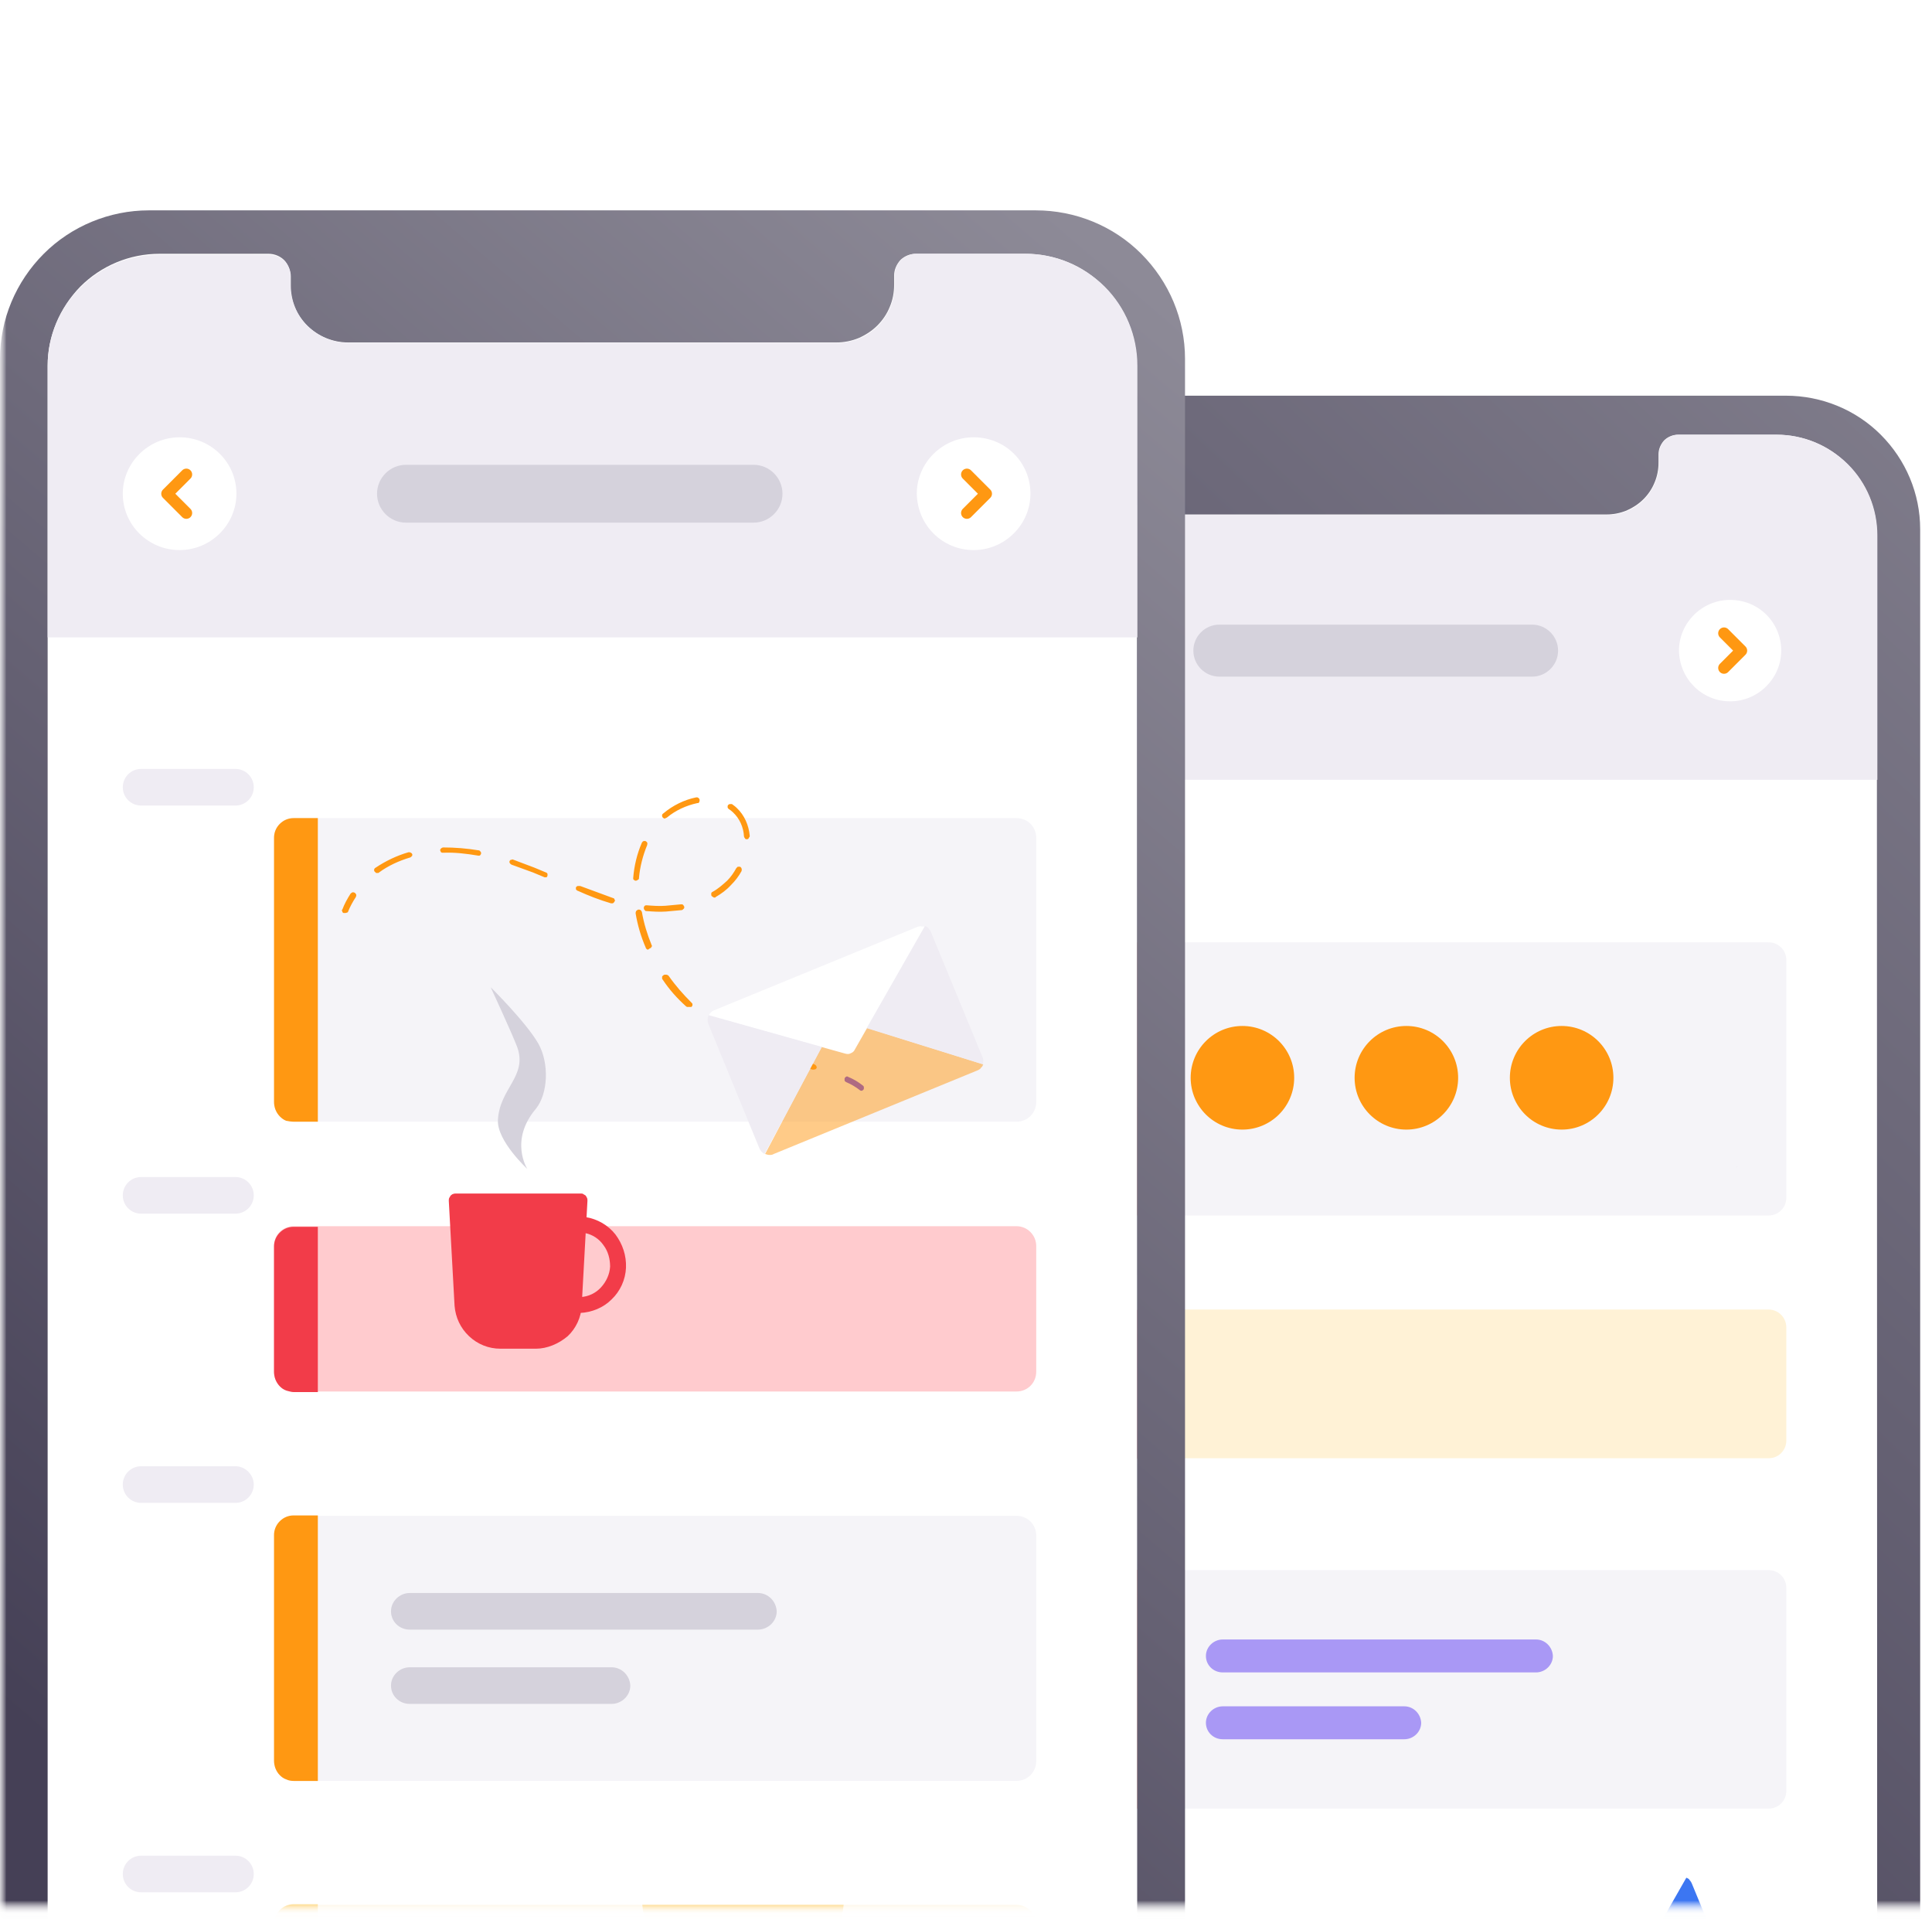 <svg width="152" height="151" viewBox="0 0 152 151" fill="none" xmlns="http://www.w3.org/2000/svg">
<g clip-path="url(#clip0_93_5199)">
<mask id="mask0_93_5199" style="mask-type:luminance" maskUnits="userSpaceOnUse" x="0" y="0" width="152" height="151">
<path d="M152 0H0V150.108H152V0Z" fill="white"/>
</mask>
<g mask="url(#mask0_93_5199)">
<mask id="mask1_93_5199" style="mask-type:luminance" maskUnits="userSpaceOnUse" x="0" y="0" width="152" height="151">
<path d="M0 0H152V150.108H0V0Z" fill="white"/>
</mask>
<g mask="url(#mask1_93_5199)">
<g filter="url(#filter0_dd_93_5199)">
<path d="M137.747 152.02L137.167 149.701C137.167 149.667 137.133 149.599 137.167 149.565C137.167 149.531 137.202 149.462 137.202 149.428L137.304 149.326C137.338 149.292 137.372 149.292 137.406 149.258H137.542C137.576 149.258 137.645 149.292 137.679 149.292L137.781 149.394C137.815 149.428 137.815 149.462 137.849 149.531L138.258 151.168L139.894 150.759C139.996 150.724 140.064 150.759 140.166 150.793C140.235 150.827 140.303 150.929 140.303 150.997C140.337 151.1 140.303 151.168 140.269 151.27C140.235 151.338 140.166 151.406 140.064 151.44L137.747 152.02Z" fill="#5D3CF2"/>
<path d="M136.487 146.05C136.419 146.05 136.35 146.016 136.316 145.948C136.248 145.914 136.214 145.846 136.214 145.778L135.26 141.89C135.26 141.856 135.226 141.788 135.26 141.753C135.26 141.719 135.294 141.651 135.294 141.617L135.396 141.515C135.43 141.481 135.464 141.481 135.498 141.447H135.635C135.669 141.447 135.737 141.481 135.771 141.481L135.873 141.583C135.907 141.617 135.907 141.651 135.942 141.719L136.895 145.641C136.895 145.675 136.929 145.743 136.895 145.778C136.895 145.812 136.861 145.88 136.861 145.914L136.759 146.016C136.725 146.05 136.691 146.05 136.657 146.084C136.555 146.05 136.521 146.05 136.487 146.05ZM134.544 138.241C134.476 138.241 134.408 138.207 134.374 138.173C134.306 138.139 134.272 138.071 134.272 138.003L133.317 134.081C133.317 134.047 133.283 133.979 133.317 133.945C133.317 133.911 133.317 133.843 133.351 133.808L133.454 133.706C133.491 133.67 133.539 133.646 133.59 133.638H133.726C133.777 133.646 133.825 133.67 133.862 133.706L133.964 133.808C133.999 133.843 133.999 133.911 133.999 133.945L134.953 137.832C134.987 137.935 134.953 138.003 134.919 138.105C134.885 138.173 134.817 138.241 134.714 138.275C134.646 138.241 134.612 138.241 134.544 138.241ZM132.602 130.432C132.533 130.432 132.465 130.398 132.431 130.329C132.363 130.295 132.329 130.227 132.329 130.159L131.375 126.272V126.135C131.375 126.101 131.409 126.033 131.409 125.999L131.511 125.896C131.545 125.862 131.579 125.862 131.613 125.828H131.749C131.784 125.828 131.852 125.862 131.886 125.862L131.988 125.965C132.023 125.999 132.023 126.033 132.057 126.101L133.011 130.023C133.045 130.125 133.01 130.193 132.976 130.295C132.942 130.364 132.874 130.432 132.772 130.466C132.704 130.432 132.67 130.432 132.602 130.432Z" fill="#5D3CF2"/>
<path d="M130.693 122.624C130.624 122.624 130.556 122.59 130.522 122.522C130.454 122.488 130.42 122.42 130.42 122.352L129.84 120.032L132.158 119.453C132.26 119.453 132.329 119.453 132.397 119.521C132.465 119.555 132.499 119.657 132.533 119.726C132.567 119.795 132.533 119.896 132.499 119.964C132.465 120.032 132.397 120.101 132.295 120.135L130.658 120.544L131.067 122.181V122.318C131.067 122.352 131.034 122.42 130.999 122.454L130.897 122.556C130.863 122.59 130.795 122.59 130.761 122.624H130.693Z" fill="#5D3CF2"/>
<path d="M87.58 105.948C87.512 105.914 87.478 105.846 87.444 105.778C87.427 105.74 87.418 105.7 87.418 105.659C87.418 105.618 87.427 105.577 87.444 105.539C87.482 105.467 87.541 105.407 87.614 105.369C87.682 105.334 87.751 105.334 87.853 105.334L89.522 105.642L89.829 103.97C89.829 103.868 89.898 103.8 89.966 103.732C90.034 103.664 90.136 103.664 90.238 103.664C90.328 103.688 90.41 103.735 90.477 103.8C90.545 103.868 90.545 103.97 90.545 104.073L90.136 106.392L87.784 105.982C87.648 105.982 87.614 105.948 87.58 105.948Z" fill="#5D3CF2"/>
<path d="M94.872 76.55C94.804 76.516 94.77 76.448 94.736 76.414C94.701 76.346 94.701 76.277 94.701 76.209L95.008 74.539L93.338 74.231C93.27 74.231 93.236 74.197 93.202 74.197L93.1 74.095C93.065 74.061 93.031 74.027 93.031 73.959V73.822C93.04 73.771 93.064 73.723 93.1 73.686L93.202 73.584C93.236 73.55 93.27 73.55 93.304 73.516H93.44L95.758 73.925L95.349 76.243C95.349 76.346 95.28 76.414 95.212 76.482C95.144 76.55 95.042 76.55 94.94 76.55C94.94 76.585 94.906 76.585 94.872 76.55Z" fill="#5D3CF2"/>
<path d="M90.647 100.317C90.579 100.283 90.545 100.215 90.511 100.181C90.477 100.113 90.477 100.045 90.477 99.976L91.192 96.02C91.201 95.969 91.225 95.922 91.261 95.884L91.363 95.781C91.397 95.747 91.465 95.747 91.499 95.713H91.635C91.737 95.747 91.805 95.781 91.84 95.85C91.908 95.918 91.908 96.02 91.908 96.123L91.192 100.079C91.192 100.113 91.158 100.181 91.158 100.215L91.056 100.317C91.022 100.352 90.953 100.352 90.919 100.386H90.783C90.715 100.386 90.681 100.352 90.647 100.317ZM92.044 92.406C91.976 92.371 91.942 92.303 91.908 92.269C91.874 92.201 91.874 92.133 91.874 92.065L92.59 88.109C92.59 88.075 92.624 88.007 92.624 87.973L92.726 87.87C92.76 87.836 92.794 87.836 92.828 87.802H92.965C92.999 87.802 93.067 87.836 93.101 87.836L93.203 87.939C93.237 87.973 93.237 88.007 93.271 88.075C93.305 88.143 93.271 88.177 93.271 88.211L92.59 92.167C92.565 92.257 92.518 92.339 92.453 92.406C92.385 92.474 92.283 92.474 92.181 92.474C92.113 92.44 92.079 92.44 92.044 92.406ZM93.442 84.494C93.374 84.46 93.339 84.391 93.305 84.357C93.271 84.289 93.271 84.221 93.271 84.153L93.987 80.197C93.996 80.146 94.019 80.099 94.055 80.061L94.157 79.958C94.192 79.924 94.26 79.924 94.294 79.89C94.328 79.856 94.396 79.89 94.43 79.89C94.498 79.89 94.532 79.924 94.566 79.924L94.668 80.027C94.702 80.061 94.702 80.095 94.736 80.163V80.299L94.021 84.255C93.997 84.345 93.95 84.427 93.885 84.494C93.816 84.562 93.714 84.562 93.612 84.562C93.51 84.528 93.476 84.494 93.442 84.494Z" fill="#5D3CF2"/>
<path d="M139.79 22.023H78.481C74.118 22.023 70.574 25.57 70.574 29.935V181.172C70.574 185.537 74.118 189.084 78.481 189.084H139.79C144.186 189.084 147.696 185.537 147.696 181.172V29.935C147.696 25.57 144.152 22.023 139.79 22.023Z" fill="white"/>
<path d="M140.504 19.125H77.729C74.935 19.125 72.243 20.25 70.3 22.194C68.324 24.172 67.199 26.832 67.199 29.628V181.824C67.199 184.62 68.324 187.28 70.3 189.258C71.275 190.234 72.433 191.007 73.708 191.534C74.983 192.061 76.35 192.33 77.729 192.327H140.504C143.299 192.327 145.991 191.236 147.968 189.258C149.945 187.28 151.069 184.62 151.069 181.824V29.628C151.069 26.832 149.945 24.172 147.968 22.194C145.991 20.216 143.299 19.125 140.504 19.125ZM147.696 181.349C147.696 183.429 146.878 185.441 145.378 186.941C143.879 188.408 141.868 189.26 139.789 189.26H78.479C76.367 189.26 74.356 188.442 72.891 186.941C71.391 185.475 70.573 183.463 70.573 181.349V30.106C70.573 28.026 71.425 26.014 72.891 24.513C74.373 23.03 76.383 22.196 78.479 22.194H86.216C86.625 22.194 87.034 22.364 87.306 22.637C87.579 22.91 87.749 23.319 87.749 23.729V24.41C87.749 25.502 88.192 26.524 88.942 27.275C89.692 28.026 90.748 28.468 91.839 28.468H126.395C126.941 28.468 127.452 28.366 127.963 28.162C128.44 27.957 128.918 27.65 129.292 27.275C129.675 26.897 129.977 26.444 130.178 25.945C130.383 25.467 130.485 24.922 130.485 24.376V23.729C130.485 23.319 130.655 22.945 130.928 22.637C131.221 22.354 131.612 22.195 132.019 22.194H139.755C141.868 22.194 143.879 23.013 145.344 24.513C146.843 25.98 147.662 27.991 147.662 30.106L147.696 181.349Z" fill="url(#paint0_linear_93_5199)"/>
<path d="M70.578 30.107V49.34H147.701V30.107C147.701 29.068 147.496 28.04 147.099 27.08C146.701 26.12 146.118 25.249 145.383 24.514C143.884 23.048 141.873 22.195 139.794 22.195H132.058C131.649 22.195 131.274 22.366 130.967 22.639C130.695 22.911 130.525 23.32 130.525 23.73V24.412C130.525 24.957 130.422 25.469 130.217 25.98C130.013 26.458 129.707 26.935 129.332 27.31C128.957 27.686 128.514 27.992 128.002 28.197C127.526 28.401 126.98 28.504 126.435 28.504H91.878C90.788 28.504 89.765 28.061 88.981 27.311C88.198 26.561 87.789 25.503 87.789 24.446V23.799C87.789 23.389 87.618 23.015 87.345 22.707C87.073 22.434 86.664 22.264 86.255 22.264H78.485C77.446 22.261 76.417 22.464 75.458 22.862C74.498 23.26 73.627 23.845 72.896 24.583C72.163 25.305 71.581 26.165 71.184 27.113C70.786 28.061 70.579 29.079 70.578 30.107Z" fill="#EFECF3"/>
<path d="M120.537 37.133H95.932C94.807 37.133 93.887 38.054 93.887 39.179C93.887 40.304 94.807 41.225 95.932 41.225H120.537C121.662 41.225 122.582 40.304 122.582 39.179C122.582 38.054 121.662 37.133 120.537 37.133Z" fill="#D5D2DC"/>
<path d="M136.116 43.167C138.331 43.167 140.137 41.36 140.137 39.177C140.137 36.961 138.365 35.188 136.116 35.188C133.901 35.188 132.094 36.995 132.094 39.177C132.128 41.394 133.901 43.167 136.116 43.167Z" fill="white"/>
<path d="M135.637 37.812L137 39.177L135.637 40.541" stroke="#FF9812" stroke-width="0.917" stroke-linecap="round" stroke-linejoin="round"/>
<path d="M79.912 43.167C82.128 43.167 83.933 41.36 83.933 39.177C83.933 36.961 82.128 35.188 79.912 35.188C77.696 35.188 75.891 36.995 75.891 39.177C75.891 41.394 77.697 43.167 79.912 43.167Z" fill="white"/>
<path d="M80.39 37.812L79.027 39.177L80.39 40.541" stroke="#5D3CF2" stroke-width="0.917" stroke-linecap="round" stroke-linejoin="round"/>
<path d="M139.141 91.008H87.987C87.803 91.006 87.62 91.04 87.45 91.11C87.279 91.18 87.124 91.282 86.994 91.413C86.864 91.543 86.761 91.698 86.692 91.868C86.622 92.039 86.588 92.221 86.59 92.406V101.306C86.59 102.091 87.238 102.704 87.987 102.704H139.141C139.325 102.706 139.508 102.672 139.678 102.602C139.849 102.533 140.004 102.43 140.134 102.299C140.264 102.169 140.367 102.014 140.436 101.843C140.506 101.673 140.54 101.49 140.538 101.306V92.406C140.538 91.656 139.925 91.008 139.141 91.008Z" fill="#FFF2D6"/>
<path d="M83.865 87.531H77.186C76.47 87.531 75.891 88.111 75.891 88.827C75.891 89.544 76.47 90.123 77.186 90.123H83.865C84.581 90.123 85.161 89.543 85.161 88.827C85.161 88.112 84.581 87.531 83.865 87.531Z" fill="#EFECF3"/>
<path d="M87.991 102.736H89.695V91.039H87.991C87.616 91.039 87.276 91.175 87.002 91.448C86.729 91.722 86.594 92.062 86.594 92.437V101.304C86.594 101.474 86.628 101.679 86.696 101.85C86.765 102.028 86.87 102.19 87.002 102.327C87.134 102.467 87.298 102.573 87.48 102.634C87.616 102.668 87.82 102.736 87.991 102.736Z" fill="#F23C49"/>
<path opacity="0.2" d="M139.141 139.024H87.987C87.803 139.022 87.62 139.057 87.45 139.126C87.279 139.196 87.124 139.299 86.994 139.429C86.864 139.559 86.761 139.714 86.692 139.885C86.622 140.055 86.588 140.238 86.59 140.422V149.323C86.59 150.107 87.238 150.721 87.987 150.721H139.141C139.325 150.723 139.508 150.688 139.678 150.619C139.849 150.549 140.004 150.446 140.134 150.316C140.264 150.186 140.367 150.031 140.436 149.86C140.506 149.689 140.54 149.507 140.538 149.323V140.422C140.538 139.672 139.925 139.024 139.141 139.024Z" fill="#3C76F2"/>
<path d="M83.865 135.547H77.186C76.47 135.547 75.891 136.127 75.891 136.843C75.891 137.559 76.47 138.139 77.186 138.139H83.865C84.581 138.139 85.161 137.56 85.161 136.843C85.161 136.127 84.581 135.547 83.865 135.547Z" fill="#EFECF3"/>
<path d="M87.991 150.723H89.695V138.992H87.991C87.616 138.992 87.276 139.128 87.002 139.401C86.729 139.674 86.594 140.015 86.594 140.39V149.291C86.594 149.495 86.628 149.665 86.696 149.836C86.765 150.014 86.87 150.176 87.002 150.314C87.134 150.454 87.298 150.559 87.48 150.62C87.616 150.688 87.787 150.723 87.991 150.723Z" fill="#FDBC31"/>
<path d="M139.141 62.125H87.987C87.803 62.123 87.62 62.158 87.45 62.227C87.279 62.297 87.124 62.4 86.994 62.53C86.864 62.66 86.761 62.815 86.692 62.986C86.622 63.157 86.588 63.339 86.59 63.523V82.211C86.59 82.995 87.238 83.609 87.987 83.609H139.141C139.325 83.611 139.508 83.576 139.678 83.507C139.849 83.437 140.004 83.334 140.134 83.204C140.264 83.074 140.367 82.919 140.436 82.748C140.506 82.578 140.54 82.395 140.538 82.211V63.523C140.54 63.339 140.506 63.157 140.436 62.986C140.367 62.815 140.264 62.66 140.134 62.53C140.004 62.4 139.849 62.297 139.678 62.227C139.508 62.158 139.325 62.123 139.141 62.125Z" fill="#F5F4F8"/>
<path d="M83.865 58.648H77.186C76.47 58.648 75.891 59.228 75.891 59.944C75.891 60.661 76.47 61.241 77.186 61.241H83.865C84.581 61.241 85.161 60.661 85.161 59.944C85.161 59.228 84.581 58.648 83.865 58.648Z" fill="#EFECF3"/>
<path d="M87.991 83.609H89.695V62.125H87.991C87.616 62.125 87.276 62.261 87.002 62.534C86.729 62.807 86.594 63.148 86.594 63.523V82.21C86.594 82.381 86.628 82.586 86.696 82.756C86.765 82.934 86.869 83.096 87.002 83.233C87.139 83.37 87.276 83.472 87.446 83.541C87.616 83.575 87.82 83.609 87.991 83.609Z" fill="#FD5631"/>
<path d="M83.865 107.992H77.186C76.47 107.992 75.891 108.571 75.891 109.288C75.891 110.004 76.47 110.583 77.186 110.583H83.865C84.581 110.583 85.161 110.004 85.161 109.288C85.161 108.605 84.581 107.992 83.865 107.992Z" fill="#EFECF3"/>
<path d="M139.141 111.508H87.987C87.803 111.506 87.62 111.54 87.45 111.61C87.279 111.679 87.124 111.782 86.994 111.913C86.864 112.043 86.761 112.198 86.692 112.368C86.622 112.539 86.588 112.722 86.59 112.906V128.865C86.59 129.649 87.238 130.264 87.987 130.264H139.141C139.325 130.266 139.508 130.231 139.678 130.161C139.849 130.092 140.004 129.989 140.134 129.859C140.264 129.728 140.367 129.573 140.436 129.403C140.506 129.232 140.54 129.049 140.538 128.865V112.906C140.54 112.722 140.506 112.539 140.436 112.368C140.367 112.198 140.264 112.043 140.134 111.913C140.004 111.782 139.849 111.679 139.678 111.61C139.508 111.54 139.325 111.506 139.141 111.508Z" fill="#F5F4F8"/>
<path d="M87.991 130.266H89.695V111.477H87.991C87.616 111.477 87.276 111.613 87.002 111.885C86.871 112.014 86.768 112.168 86.698 112.338C86.627 112.508 86.592 112.69 86.594 112.874V128.834C86.594 129.004 86.628 129.209 86.696 129.38C86.765 129.558 86.87 129.72 87.002 129.857C87.134 129.997 87.298 130.103 87.48 130.164C87.616 130.232 87.82 130.266 87.991 130.266Z" fill="#FD5631"/>
<path d="M91.599 68.841H91.531C91.497 68.841 91.463 68.807 91.463 68.807C91.429 68.773 91.429 68.773 91.429 68.739C91.429 68.705 91.394 68.671 91.394 68.671C91.394 68.637 91.394 68.603 91.429 68.603C91.565 68.228 91.77 67.853 92.008 67.478C92.042 67.444 92.076 67.41 92.144 67.375C92.213 67.375 92.247 67.375 92.315 67.409C92.349 67.444 92.383 67.478 92.417 67.546C92.417 67.614 92.417 67.648 92.383 67.716C92.178 68.023 91.974 68.399 91.838 68.739C91.838 68.773 91.804 68.807 91.77 68.807C91.702 68.841 91.667 68.841 91.599 68.841Z" fill="#5D3CF2"/>
<path d="M131.465 144.259L123.457 142.008C123.423 142.042 123.423 142.076 123.423 142.076C123.354 142.247 123.354 142.452 123.423 142.622L127.035 151.42C127.103 151.591 127.24 151.761 127.41 151.83L131.465 144.259Z" fill="#3C76F2"/>
<path d="M136.689 79.727L136.586 79.828C136.654 79.828 136.689 79.761 136.689 79.727Z" fill="#EFECF3"/>
<path d="M132.671 135.703L128.547 142.932L136.76 145.489C136.76 145.523 136.726 145.591 136.692 145.626C136.757 145.524 136.792 145.406 136.794 145.285C136.794 145.149 136.794 145.046 136.726 144.944L133.114 136.18C133.078 136.078 133.02 135.984 132.943 135.907C132.909 135.805 132.773 135.737 132.671 135.703Z" fill="#3C76F2"/>
<path d="M120.844 116.961H96.204C95.488 116.961 94.875 117.541 94.875 118.257C94.875 118.974 95.454 119.553 96.204 119.553H120.844C121.559 119.553 122.173 118.973 122.173 118.257C122.139 117.541 121.559 116.961 120.844 116.961Z" fill="#A998F5"/>
<path d="M110.483 122.219H96.204C95.488 122.219 94.875 122.799 94.875 123.515C94.875 124.23 95.454 124.811 96.204 124.811H110.483C111.199 124.811 111.812 124.231 111.812 123.515C111.778 122.799 111.199 122.219 110.483 122.219Z" fill="#A998F5"/>
<path d="M122.861 76.854C125.111 76.854 126.934 75.03 126.934 72.779C126.934 70.528 125.111 68.703 122.861 68.703C120.612 68.703 118.789 70.528 118.789 72.779C118.789 75.03 120.612 76.854 122.861 76.854Z" fill="#FF9812"/>
<path d="M110.647 76.854C112.896 76.854 114.719 75.03 114.719 72.779C114.719 70.528 112.896 68.703 110.647 68.703C108.397 68.703 106.574 70.528 106.574 72.779C106.574 75.03 108.397 76.854 110.647 76.854Z" fill="#FF9812"/>
<path d="M97.748 76.854C99.997 76.854 101.82 75.03 101.82 72.779C101.82 70.528 99.997 68.703 97.748 68.703C95.499 68.703 93.676 70.528 93.676 72.779C93.676 75.03 95.499 76.854 97.748 76.854Z" fill="#FF9812"/>
</g>
<g filter="url(#filter1_dd_93_5199)">
<path d="M78.422 152.273L77.778 149.696C77.778 149.658 77.741 149.582 77.778 149.544C77.778 149.507 77.816 149.43 77.816 149.392L77.93 149.279C77.968 149.241 78.006 149.241 78.043 149.203H78.195C78.233 149.203 78.309 149.241 78.347 149.241L78.46 149.355C78.498 149.392 78.498 149.431 78.536 149.507L78.991 151.326L80.809 150.871C80.923 150.833 80.998 150.871 81.112 150.909C81.188 150.947 81.264 151.061 81.264 151.136C81.302 151.25 81.264 151.326 81.225 151.44C81.188 151.515 81.112 151.592 80.998 151.63L78.422 152.273Z" fill="#5D3CF2"/>
<path d="M77.022 145.643C76.983 145.644 76.945 145.634 76.912 145.614C76.878 145.593 76.851 145.564 76.833 145.529C76.799 145.512 76.769 145.484 76.749 145.451C76.729 145.418 76.719 145.379 76.72 145.34L75.659 141.019C75.659 140.981 75.621 140.904 75.659 140.867C75.659 140.829 75.697 140.753 75.697 140.715L75.81 140.602C75.848 140.564 75.886 140.564 75.924 140.526H76.076C76.114 140.526 76.189 140.564 76.227 140.564L76.341 140.677C76.379 140.715 76.379 140.753 76.416 140.829L77.477 145.188C77.477 145.226 77.515 145.302 77.477 145.34C77.477 145.378 77.439 145.454 77.439 145.491L77.326 145.605C77.288 145.643 77.25 145.643 77.212 145.681C77.098 145.643 77.06 145.643 77.022 145.643ZM74.863 136.962C74.787 136.962 74.712 136.925 74.674 136.886C74.639 136.868 74.61 136.841 74.59 136.808C74.57 136.774 74.559 136.736 74.56 136.697L73.499 132.337C73.499 132.3 73.462 132.224 73.499 132.186C73.499 132.148 73.499 132.072 73.537 132.034L73.651 131.921C73.689 131.883 73.765 131.845 73.803 131.845H73.954C73.992 131.845 74.068 131.883 74.106 131.921L74.219 132.034C74.257 132.072 74.257 132.148 74.257 132.186L75.318 136.507C75.356 136.621 75.318 136.697 75.28 136.81C75.242 136.887 75.166 136.962 75.053 137C74.977 136.962 74.939 136.962 74.863 136.962ZM72.704 128.281C72.665 128.282 72.626 128.272 72.593 128.252C72.559 128.232 72.532 128.203 72.514 128.168C72.439 128.129 72.401 128.054 72.401 127.978L71.34 123.656V123.505C71.34 123.467 71.378 123.391 71.378 123.353L71.492 123.24C71.53 123.202 71.567 123.202 71.605 123.164H71.757C71.795 123.164 71.87 123.202 71.908 123.202L72.022 123.315C72.06 123.353 72.06 123.392 72.098 123.467L73.158 127.827C73.197 127.94 73.158 128.016 73.12 128.13C73.082 128.206 73.007 128.281 72.893 128.319C72.818 128.281 72.78 128.281 72.704 128.281Z" fill="#5D3CF2"/>
<path d="M70.576 119.603C70.537 119.603 70.499 119.593 70.465 119.573C70.432 119.553 70.405 119.524 70.387 119.489C70.311 119.451 70.273 119.376 70.273 119.299L69.629 116.722L72.205 116.078C72.319 116.078 72.394 116.078 72.47 116.153C72.546 116.191 72.584 116.305 72.622 116.38C72.659 116.456 72.622 116.57 72.584 116.646C72.546 116.722 72.47 116.798 72.357 116.836L70.538 117.291L70.993 119.11V119.261C70.993 119.299 70.955 119.376 70.917 119.413L70.803 119.527C70.765 119.565 70.69 119.565 70.652 119.603H70.576Z" fill="#5D3CF2"/>
<path d="M22.652 101.063C22.576 101.025 22.538 100.95 22.501 100.874C22.464 100.798 22.463 100.684 22.501 100.608C22.539 100.533 22.614 100.457 22.69 100.419C22.766 100.381 22.841 100.381 22.956 100.381L24.812 100.723L25.153 98.865C25.153 98.751 25.229 98.675 25.304 98.6C25.38 98.524 25.494 98.523 25.607 98.523C25.707 98.551 25.798 98.603 25.873 98.675C25.948 98.751 25.948 98.865 25.948 98.979L25.494 101.556L22.879 101.102C22.728 101.102 22.69 101.063 22.652 101.063Z" fill="#5D3CF2"/>
<path d="M30.764 68.389C30.688 68.351 30.65 68.276 30.612 68.238C30.574 68.162 30.574 68.086 30.574 68.01L30.916 66.153L29.059 65.812C28.984 65.812 28.946 65.774 28.908 65.774L28.794 65.66C28.757 65.622 28.719 65.585 28.719 65.509V65.357C28.719 65.319 28.757 65.243 28.794 65.206L28.908 65.091C28.946 65.053 28.984 65.053 29.021 65.016H29.173L31.749 65.47L31.294 68.048C31.294 68.162 31.219 68.238 31.143 68.314C31.067 68.389 30.954 68.389 30.84 68.389C30.84 68.427 30.801 68.427 30.764 68.389Z" fill="#5D3CF2"/>
<path d="M26.064 94.809C25.988 94.772 25.95 94.696 25.913 94.658C25.875 94.582 25.875 94.506 25.875 94.43L26.67 90.033C26.67 89.995 26.708 89.92 26.746 89.881L26.86 89.768C26.897 89.73 26.973 89.73 27.011 89.692H27.162C27.276 89.73 27.352 89.768 27.39 89.843C27.466 89.92 27.466 90.033 27.466 90.147L26.67 94.544C26.67 94.582 26.633 94.658 26.633 94.696L26.519 94.809C26.481 94.847 26.405 94.847 26.368 94.885H26.216C26.14 94.885 26.102 94.847 26.064 94.809ZM27.617 86.015C27.541 85.977 27.503 85.901 27.466 85.864C27.428 85.787 27.428 85.712 27.428 85.636L28.223 81.239C28.223 81.201 28.261 81.124 28.261 81.087L28.375 80.973C28.412 80.935 28.45 80.935 28.488 80.897H28.639C28.677 80.897 28.753 80.935 28.791 80.935L28.904 81.049C28.942 81.087 28.942 81.125 28.98 81.201C29.018 81.276 28.98 81.314 28.98 81.352L28.223 85.749C28.185 85.864 28.147 85.939 28.071 86.015C27.995 86.091 27.882 86.091 27.768 86.091C27.693 86.053 27.655 86.053 27.617 86.015ZM29.17 77.22C29.095 77.183 29.057 77.107 29.019 77.068C28.981 76.993 28.981 76.917 28.981 76.841L29.776 72.444C29.776 72.406 29.814 72.33 29.852 72.292L29.966 72.178C30.004 72.141 30.079 72.141 30.117 72.103C30.155 72.065 30.231 72.103 30.268 72.103C30.344 72.103 30.382 72.141 30.42 72.141L30.533 72.254C30.571 72.292 30.571 72.33 30.609 72.406V72.558L29.814 76.955C29.787 77.055 29.735 77.146 29.662 77.22C29.587 77.296 29.473 77.296 29.359 77.296C29.245 77.258 29.208 77.22 29.17 77.22Z" fill="#5D3CF2"/>
<path d="M80.693 7.773H12.539C7.69 7.773 3.75 11.716 3.75 16.568V184.689C3.75 189.541 7.69 193.483 12.539 193.483H80.693C85.58 193.483 89.482 189.541 89.482 184.689V16.568C89.482 11.716 85.542 7.773 80.693 7.773Z" fill="white"/>
<path d="M81.487 4.547H11.706C8.6 4.547 5.607 5.798 3.447 7.958C1.25 10.157 0 13.114 0 16.223V185.403C0 188.511 1.25 191.468 3.447 193.667C5.645 195.865 8.6 197.078 11.706 197.078H81.487C84.593 197.078 87.586 195.865 89.783 193.667C91.981 191.468 93.231 188.511 93.231 185.403V16.223C93.231 13.114 91.981 10.157 89.783 7.958C87.586 5.76 84.593 4.547 81.487 4.547ZM89.481 184.878C89.481 186.033 89.253 187.176 88.811 188.243C88.369 189.31 87.721 190.279 86.904 191.095C85.237 192.725 83.002 193.672 80.691 193.672H12.537C10.188 193.672 7.953 192.762 6.324 191.095C4.657 189.464 3.748 187.228 3.748 184.878V16.757C3.748 14.445 4.695 12.209 6.324 10.54C7.953 8.91 10.188 7.963 12.537 7.963H21.137C21.592 7.963 22.046 8.152 22.349 8.455C22.652 8.759 22.842 9.213 22.842 9.668V10.426C22.842 11.639 23.334 12.776 24.167 13.611C25 14.445 26.175 14.938 27.387 14.938H65.801C66.398 14.938 66.99 14.822 67.543 14.597C68.074 14.369 68.604 14.028 69.021 13.611C69.437 13.194 69.779 12.701 70.006 12.132C70.234 11.602 70.347 10.995 70.347 10.388V9.668C70.347 9.213 70.536 8.797 70.839 8.455C71.165 8.141 71.599 7.964 72.052 7.963H80.651C83 7.963 85.235 8.872 86.864 10.54C88.531 12.17 89.44 14.407 89.44 16.757L89.478 184.878H89.481Z" fill="url(#paint1_linear_93_5199)"/>
<path d="M3.75 16.756V38.136H89.482V16.756C89.482 14.443 88.572 12.207 86.905 10.539C85.238 8.908 83.003 7.961 80.692 7.961H72.093C71.638 7.961 71.222 8.15 70.88 8.454C70.578 8.757 70.388 9.212 70.388 9.666V10.425C70.388 11.031 70.274 11.6 70.047 12.168C69.82 12.699 69.479 13.23 69.062 13.647C68.645 14.064 68.153 14.405 67.585 14.633C67.055 14.86 66.448 14.974 65.842 14.974H27.428C26.216 14.974 25.079 14.481 24.208 13.647C23.337 12.812 22.882 11.637 22.882 10.462V9.742C22.882 9.287 22.693 8.87 22.39 8.529C22.064 8.215 21.63 8.038 21.178 8.037H12.54C10.191 8.037 7.994 8.947 6.327 10.614C4.698 12.206 3.75 14.443 3.75 16.756Z" fill="#EFECF3"/>
<path d="M59.289 24.562H31.937C30.687 24.562 29.664 25.586 29.664 26.837C29.664 28.087 30.687 29.111 31.937 29.111H59.289C60.539 29.111 61.562 28.087 61.562 26.837C61.562 25.586 60.539 24.562 59.289 24.562Z" fill="#D5D2DC"/>
<path d="M76.599 31.269C79.062 31.269 81.07 29.26 81.07 26.834C81.07 24.369 79.1 22.398 76.599 22.398C74.137 22.398 72.129 24.408 72.129 26.834C72.167 29.298 74.137 31.269 76.599 31.269Z" fill="white"/>
<path d="M76.07 25.32L77.586 26.837L76.07 28.353" stroke="#FF9812" stroke-width="0.917" stroke-linecap="round" stroke-linejoin="round"/>
<path d="M14.131 31.269C16.593 31.269 18.601 29.26 18.601 26.834C18.601 24.369 16.593 22.398 14.131 22.398C11.668 22.398 9.66 24.408 9.66 26.834C9.66 29.298 11.668 31.269 14.131 31.269Z" fill="white"/>
<path d="M14.66 25.32L13.145 26.837L14.66 28.353" stroke="#FF9812" stroke-width="0.917" stroke-linecap="round" stroke-linejoin="round"/>
<path d="M79.972 84.453H23.108C22.236 84.453 21.555 85.135 21.555 86.007V95.901C21.555 96.773 22.274 97.455 23.108 97.455H79.972C80.843 97.455 81.525 96.773 81.525 95.901V86.007C81.525 85.173 80.843 84.453 79.972 84.453Z" fill="#FFCBCE"/>
<path d="M18.525 80.586H11.1C10.305 80.586 9.66 81.231 9.66 82.026C9.66 82.822 10.304 83.467 11.1 83.467H18.525C19.321 83.467 19.965 82.822 19.965 82.026C19.965 81.231 19.321 80.586 18.525 80.586Z" fill="#EFECF3"/>
<path d="M23.112 97.502H25.006V84.5H23.112C22.695 84.5 22.317 84.651 22.013 84.955C21.868 85.098 21.752 85.269 21.674 85.458C21.596 85.647 21.557 85.85 21.559 86.054V95.91C21.559 96.1 21.596 96.327 21.672 96.517C21.749 96.715 21.865 96.895 22.013 97.047C22.165 97.199 22.316 97.313 22.544 97.388C22.695 97.426 22.923 97.502 23.112 97.502Z" fill="#F23C49"/>
<path d="M79.972 137.836H23.108C22.236 137.836 21.555 138.519 21.555 139.39V149.285C21.555 150.157 22.274 150.839 23.108 150.839H79.972C80.843 150.839 81.525 150.157 81.525 149.285V139.39C81.525 138.557 80.843 137.836 79.972 137.836Z" fill="#FDBC31" fill-opacity="0.2"/>
<path d="M18.525 133.969H11.1C10.305 133.969 9.66 134.614 9.66 135.41C9.66 136.206 10.304 136.85 11.1 136.85H18.525C19.321 136.85 19.965 136.206 19.965 135.41C19.965 134.614 19.321 133.969 18.525 133.969Z" fill="#EFECF3"/>
<path d="M23.112 150.829H25.006V137.789H23.112C22.695 137.789 22.317 137.94 22.013 138.243C21.868 138.387 21.752 138.558 21.674 138.747C21.596 138.936 21.557 139.138 21.559 139.343V149.237C21.556 149.444 21.595 149.651 21.672 149.843C21.748 150.033 21.861 150.222 22.013 150.374C22.165 150.526 22.316 150.639 22.544 150.715C22.695 150.791 22.885 150.829 23.112 150.829Z" fill="#FDBC31"/>
<path d="M79.972 52.352H23.108C22.236 52.352 21.555 53.034 21.555 53.906V74.679C21.555 75.552 22.274 76.233 23.108 76.233H79.972C80.843 76.233 81.525 75.552 81.525 74.679V53.906C81.525 53.034 80.843 52.352 79.972 52.352Z" fill="#F5F4F8"/>
<path d="M18.525 48.484H11.1C10.305 48.484 9.66 49.129 9.66 49.925C9.66 50.721 10.304 51.365 11.1 51.365H18.525C19.321 51.365 19.965 50.721 19.965 49.925C19.965 49.129 19.321 48.484 18.525 48.484Z" fill="#EFECF3"/>
<path d="M23.112 76.233H25.006V52.352H23.112C22.695 52.352 22.317 52.504 22.013 52.806C21.71 53.109 21.559 53.489 21.559 53.906V74.679C21.559 74.869 21.596 75.096 21.672 75.286C21.749 75.484 21.865 75.664 22.013 75.816C22.165 75.968 22.316 76.082 22.506 76.158C22.695 76.195 22.923 76.233 23.112 76.233Z" fill="#FF9812"/>
<path d="M18.525 103.336H11.1C10.305 103.336 9.66 103.98 9.66 104.776C9.66 105.572 10.304 106.217 11.1 106.217H18.525C19.321 106.217 19.965 105.572 19.965 104.776C19.965 104.018 19.321 103.336 18.525 103.336Z" fill="#EFECF3"/>
<path d="M79.972 107.234H23.108C22.236 107.234 21.555 107.916 21.555 108.789V126.529C21.555 127.401 22.274 128.083 23.108 128.083H79.972C80.843 128.083 81.525 127.401 81.525 126.529V108.789C81.525 107.916 80.843 107.234 79.972 107.234Z" fill="#F5F4F8"/>
<path d="M23.112 128.09H25.006V107.203H23.112C22.695 107.203 22.317 107.354 22.013 107.658C21.868 107.801 21.752 107.972 21.674 108.161C21.596 108.35 21.557 108.553 21.559 108.757V126.498C21.56 126.705 21.598 126.911 21.672 127.104C21.748 127.294 21.861 127.483 22.013 127.635C22.165 127.787 22.316 127.9 22.544 127.976C22.695 128.052 22.923 128.09 23.112 128.09Z" fill="#FF9812"/>
<path d="M27.122 59.817H27.046C27.008 59.817 26.97 59.779 26.97 59.779C26.932 59.741 26.932 59.741 26.932 59.703C26.932 59.665 26.895 59.627 26.895 59.627C26.895 59.59 26.895 59.552 26.932 59.552C27.084 59.135 27.311 58.718 27.576 58.301C27.614 58.263 27.652 58.225 27.728 58.188C27.803 58.188 27.841 58.188 27.917 58.225C27.964 58.269 28.002 58.32 28.03 58.377C28.03 58.452 28.03 58.49 27.993 58.566C27.765 58.907 27.538 59.324 27.387 59.703C27.385 59.723 27.377 59.741 27.363 59.755C27.349 59.769 27.33 59.777 27.311 59.779C27.253 59.809 27.187 59.822 27.122 59.817Z" fill="#FF9812"/>
<path d="M63.986 72.136H63.911L63.608 72.022L61.297 71.226C61.259 71.188 61.183 71.15 61.183 71.112C61.146 71.074 61.146 70.998 61.183 70.923C61.183 70.847 61.259 70.809 61.297 70.809C61.335 70.771 61.41 70.771 61.448 70.809L63.759 71.605L64.063 71.719C64.1 71.719 64.1 71.757 64.138 71.757L64.214 71.832C64.214 71.87 64.252 71.909 64.252 71.909V71.984C64.252 72.022 64.214 72.06 64.176 72.098C64.063 72.136 64.024 72.136 63.986 72.136ZM58.835 70.203H58.721C57.873 69.813 57.051 69.37 56.259 68.876C56.221 68.876 56.221 68.838 56.183 68.8C56.183 68.762 56.145 68.762 56.145 68.724V68.648C56.145 68.61 56.183 68.572 56.183 68.572C56.221 68.534 56.259 68.496 56.334 68.459C56.4 68.453 56.466 68.466 56.524 68.496C57.281 68.99 58.077 69.444 58.91 69.823C58.986 69.861 59.024 69.899 59.024 69.937C59.062 69.975 59.062 70.051 59.024 70.127C58.986 70.165 58.986 70.203 58.948 70.203H58.835ZM54.175 67.208H54.062C54.024 67.208 54.024 67.17 53.986 67.17C53.266 66.525 52.66 65.843 52.13 65.047C52.092 65.009 52.092 65.009 52.092 64.971V64.857C52.092 64.82 52.092 64.782 52.13 64.782C52.13 64.744 52.167 64.744 52.205 64.706C52.243 64.668 52.281 64.668 52.319 64.668H52.432C52.47 64.668 52.508 64.706 52.546 64.706L52.622 64.782C53.152 65.54 53.758 66.222 54.402 66.867C54.44 66.904 54.478 66.942 54.478 66.98V67.094C54.44 67.132 54.44 67.17 54.402 67.208H54.175ZM50.993 62.696C50.955 62.696 50.917 62.696 50.88 62.659C50.842 62.621 50.804 62.583 50.804 62.545C50.425 61.673 50.16 60.763 50.009 59.854C50.009 59.778 50.009 59.74 50.046 59.665C50.084 59.627 50.122 59.589 50.198 59.551H50.311C50.349 59.551 50.387 59.589 50.387 59.589C50.425 59.589 50.425 59.627 50.463 59.665C50.463 59.703 50.501 59.703 50.501 59.74C50.652 60.612 50.917 61.484 51.258 62.318C51.258 62.356 51.296 62.394 51.296 62.394C51.296 62.394 51.296 62.469 51.258 62.469C51.258 62.507 51.22 62.507 51.22 62.545C51.22 62.583 51.182 62.583 51.145 62.583L50.993 62.696ZM52.395 59.702C51.864 59.74 51.371 59.702 50.841 59.664C50.803 59.664 50.765 59.664 50.765 59.626C50.728 59.626 50.728 59.588 50.69 59.55C50.652 59.513 50.652 59.437 50.652 59.399C50.652 59.323 50.69 59.286 50.728 59.248C50.765 59.21 50.841 59.21 50.879 59.21C51.371 59.248 51.864 59.286 52.357 59.248L53.569 59.134H53.645C53.682 59.134 53.72 59.134 53.72 59.172C53.758 59.172 53.758 59.21 53.796 59.248C53.796 59.286 53.834 59.286 53.834 59.323V59.399C53.834 59.437 53.796 59.475 53.796 59.475L53.72 59.55C53.682 59.55 53.682 59.588 53.645 59.588L52.395 59.702ZM48.152 59.057H48.076C47.167 58.792 46.296 58.45 45.462 58.072C45.425 58.072 45.387 58.034 45.387 58.034L45.311 57.958V57.807C45.311 57.769 45.349 57.769 45.387 57.731C45.387 57.693 45.425 57.693 45.462 57.693H45.652L48.228 58.641C48.266 58.641 48.304 58.679 48.304 58.679C48.342 58.679 48.342 58.717 48.342 58.755C48.38 58.792 48.38 58.792 48.38 58.83C48.38 58.868 48.38 58.906 48.342 58.906C48.342 58.944 48.304 58.982 48.266 59.019C48.228 59.057 48.19 59.057 48.152 59.057ZM56.221 58.602C56.183 58.602 56.145 58.602 56.108 58.565C56.07 58.527 56.032 58.527 55.994 58.489C55.956 58.451 55.956 58.376 55.956 58.3C55.956 58.224 55.994 58.186 56.07 58.148C56.486 57.921 56.827 57.618 57.206 57.277C57.51 56.973 57.737 56.632 57.926 56.291L58.039 56.178H58.228C58.266 56.215 58.342 56.253 58.342 56.329C58.38 56.404 58.342 56.442 58.342 56.519C58.12 56.924 57.839 57.295 57.509 57.618C57.168 57.997 56.751 58.3 56.297 58.566C56.297 58.604 56.259 58.604 56.221 58.604V58.602ZM50.008 57.276C49.97 57.276 49.932 57.276 49.932 57.238C49.894 57.238 49.857 57.2 49.857 57.2C49.819 57.162 49.819 57.162 49.819 57.124V57.048C49.894 56.1 50.122 55.153 50.501 54.281C50.538 54.243 50.576 54.167 50.614 54.167C50.652 54.167 50.728 54.13 50.803 54.167C50.841 54.205 50.917 54.243 50.917 54.281C50.955 54.357 50.917 54.395 50.917 54.47C50.576 55.304 50.349 56.176 50.273 57.048C50.273 57.123 50.273 57.161 50.197 57.199C50.145 57.246 50.078 57.274 50.008 57.276ZM42.962 57.01H42.848L41.939 56.631L40.272 56.024C40.234 56.024 40.234 55.986 40.196 55.986L40.12 55.911C40.12 55.873 40.083 55.873 40.083 55.835V55.759C40.083 55.721 40.12 55.721 40.12 55.684C40.12 55.646 40.158 55.646 40.196 55.646C40.234 55.646 40.234 55.608 40.272 55.608H40.347L42.052 56.252L42.962 56.632C42.999 56.632 42.999 56.669 43.037 56.669C43.037 56.707 43.075 56.707 43.075 56.745V56.897C43.037 56.934 43.037 56.972 42.999 56.972C43.075 56.972 43.037 57.01 42.962 57.01ZM29.665 56.669C29.627 56.669 29.551 56.669 29.551 56.631L29.438 56.517V56.366C29.475 56.328 29.475 56.29 29.551 56.252C30.346 55.722 31.218 55.305 32.127 55.04H32.203C32.241 55.04 32.279 55.04 32.317 55.078C32.355 55.078 32.355 55.115 32.392 55.115C32.392 55.153 32.43 55.153 32.43 55.191C32.43 55.229 32.468 55.267 32.43 55.267C32.43 55.305 32.43 55.342 32.392 55.342C32.392 55.38 32.355 55.38 32.317 55.418C32.279 55.456 32.279 55.456 32.241 55.456C31.369 55.721 30.536 56.1 29.817 56.631C29.817 56.669 29.74 56.669 29.665 56.669ZM37.696 55.304H37.62C36.711 55.153 35.802 55.038 34.892 55.076H34.779C34.741 55.076 34.741 55.038 34.703 55.038C34.665 55.001 34.665 55.001 34.665 54.963C34.665 54.925 34.628 54.925 34.628 54.887C34.628 54.811 34.665 54.773 34.703 54.736C34.741 54.698 34.817 54.66 34.855 54.66C35.794 54.659 36.731 54.735 37.658 54.888C37.696 54.888 37.734 54.888 37.734 54.925C37.772 54.925 37.772 54.963 37.809 55.001C37.847 55.039 37.847 55.039 37.847 55.077V55.153C37.847 55.19 37.809 55.228 37.772 55.266C37.809 55.266 37.772 55.304 37.696 55.304ZM58.759 54.015C58.683 54.015 58.645 54.015 58.608 53.94C58.57 53.902 58.532 53.826 58.532 53.788C58.494 53.068 58.191 52.386 57.661 51.893C57.547 51.78 57.434 51.704 57.32 51.628C57.282 51.59 57.244 51.552 57.244 51.476C57.244 51.438 57.244 51.363 57.282 51.325C57.32 51.287 57.358 51.249 57.433 51.249H57.585C57.736 51.363 57.85 51.438 57.964 51.553C58.57 52.121 58.911 52.917 58.987 53.751C58.987 53.827 58.949 53.865 58.911 53.903C58.911 53.978 58.835 54.015 58.759 54.015ZM52.318 52.386C52.28 52.386 52.242 52.386 52.205 52.348C52.185 52.346 52.167 52.338 52.153 52.324C52.139 52.31 52.13 52.292 52.129 52.272C52.091 52.234 52.091 52.234 52.091 52.196V52.121C52.091 52.083 52.091 52.045 52.129 52.045C52.129 52.007 52.167 52.007 52.205 51.969C52.924 51.363 53.834 50.908 54.781 50.719C54.856 50.719 54.894 50.719 54.932 50.757C55.008 50.794 55.008 50.832 55.045 50.908C55.045 50.984 55.045 51.021 55.008 51.097C54.97 51.173 54.932 51.173 54.856 51.173C53.984 51.362 53.151 51.741 52.47 52.31C52.394 52.348 52.356 52.348 52.318 52.386Z" fill="#FF9812"/>
<path d="M67.813 73.799C67.738 73.799 67.7 73.799 67.662 73.762C67.321 73.497 66.942 73.269 66.563 73.118C66.525 73.079 66.449 73.041 66.449 73.004V72.814C66.488 72.776 66.525 72.7 66.563 72.7C66.601 72.662 66.677 72.662 66.715 72.7C67.169 72.89 67.549 73.118 67.927 73.421C67.927 73.458 67.965 73.458 67.965 73.497V73.648C67.965 73.686 67.927 73.686 67.927 73.724C67.889 73.762 67.851 73.762 67.813 73.799Z" fill="#5D3CF2"/>
<path d="M66.333 68.271C66.181 68.233 66.029 68.233 65.878 68.271C65.727 68.346 65.613 68.423 65.575 68.574L60.195 78.771C60.309 78.809 60.423 78.847 60.536 78.847C60.65 78.847 60.764 78.847 60.878 78.771L76.864 72.213C76.978 72.173 77.082 72.108 77.168 72.024C77.252 71.938 77.316 71.834 77.357 71.721L66.333 68.271Z" fill="#FF9812" fill-opacity="0.5"/>
<path d="M66.521 70.883C66.672 70.921 66.824 70.921 66.937 70.845C67.051 70.807 67.203 70.693 67.24 70.58L72.771 60.875H72.506C72.431 60.837 72.279 60.875 72.165 60.913L56.179 67.471C56.085 67.509 55.999 67.565 55.928 67.637C55.856 67.708 55.799 67.794 55.762 67.888L66.521 70.883Z" fill="white"/>
<path d="M64.665 70.354L55.763 67.852C55.725 67.89 55.725 67.928 55.725 67.928C55.649 68.117 55.649 68.345 55.725 68.534L59.74 78.314C59.816 78.504 59.968 78.693 60.157 78.769L64.665 70.354Z" fill="#EFECF3"/>
<path d="M77.242 71.914L77.129 72.028C77.205 72.028 77.242 71.952 77.242 71.914Z" fill="#EFECF3"/>
<path d="M72.772 60.837L68.188 68.873L77.318 71.716C77.318 71.754 77.28 71.83 77.242 71.868C77.314 71.754 77.353 71.623 77.356 71.489C77.356 71.337 77.356 71.223 77.28 71.109L73.264 61.367C73.224 61.253 73.159 61.15 73.075 61.064C73.037 60.95 72.885 60.875 72.772 60.837Z" fill="#EFECF3"/>
<path d="M50.535 137.836C50.72 139.805 51.64 141.633 53.112 142.954C54.577 144.276 56.48 145.008 58.453 145.008C60.426 145.008 62.33 144.276 63.794 142.954C65.272 141.628 66.181 139.808 66.371 137.836H50.535Z" fill="#FDBC31"/>
<path d="M59.629 113.305H32.239C31.444 113.305 30.762 113.95 30.762 114.746C30.762 115.542 31.406 116.186 32.239 116.186H59.629C60.424 116.186 61.107 115.542 61.107 114.746C61.069 113.95 60.424 113.305 59.629 113.305Z" fill="#D5D2DC"/>
<path d="M48.112 119.148H32.239C31.444 119.148 30.762 119.791 30.762 120.588C30.762 121.385 31.406 122.029 32.239 122.029H48.112C48.908 122.029 49.59 121.384 49.59 120.588C49.552 119.791 48.908 119.148 48.112 119.148Z" fill="#D5D2DC"/>
<path d="M42.166 94.089H39.362C38.453 94.089 37.582 93.748 36.9 93.103C36.218 92.458 35.839 91.625 35.763 90.715L35.309 82.451C35.309 82.375 35.309 82.3 35.346 82.224C35.384 82.148 35.422 82.11 35.46 82.034C35.536 81.996 35.574 81.921 35.649 81.921C35.725 81.883 35.8 81.883 35.877 81.883H45.689C45.764 81.883 45.84 81.883 45.878 81.921C45.954 81.959 45.992 81.996 46.067 82.034C46.105 82.072 46.143 82.148 46.181 82.224C46.218 82.3 46.218 82.375 46.218 82.451L45.764 90.715C45.726 91.625 45.309 92.497 44.665 93.103C43.946 93.71 43.037 94.089 42.166 94.089Z" fill="#F23C49"/>
<path d="M46.067 83.734L45.992 84.985C46.598 85.099 47.128 85.44 47.469 85.933C47.849 86.426 48 87.032 48 87.638C47.962 88.245 47.697 88.814 47.28 89.269C46.868 89.719 46.298 89.991 45.689 90.027L45.613 91.278C46.561 91.24 47.469 90.861 48.113 90.216C48.795 89.572 49.212 88.662 49.25 87.714C49.288 86.766 48.985 85.857 48.417 85.099C47.849 84.378 47.014 83.886 46.067 83.734Z" fill="#F23C49"/>
<path d="M41.485 79.947C41.485 79.947 39.098 77.749 39.174 76.118C39.287 73.617 41.523 72.669 40.689 70.356C40.272 69.257 38.605 65.656 38.605 65.656C38.605 65.656 41.371 68.385 42.356 70.091C43.228 71.645 43.114 74.034 42.167 75.209C40.045 77.711 41.485 79.947 41.485 79.947Z" fill="#D5D2DC"/>
<path d="M48.566 139.797C47.618 139.797 46.747 140.062 45.913 140.555C45.11 141.018 44.444 141.685 43.982 142.488C43.641 143.171 43.527 143.967 43.716 144.725C43.792 144.99 44.133 146.203 44.626 145.748C45.838 144.611 47.239 143.663 48.831 143.057C49.588 142.754 49.512 139.835 48.566 139.797Z" fill="#FDBC31"/>
<path d="M52.847 145.039C51.862 146.555 51.105 148.223 50.65 149.967C50.461 150.763 50.536 151.636 50.839 152.394C51.028 152.811 51.483 153.227 51.862 152.696C52.317 151.938 52.62 151.105 52.885 150.233L53.795 147.731C54.06 146.973 54.06 146.177 53.795 145.457C53.643 145.115 53.226 144.433 52.847 145.039Z" fill="#FDBC31"/>
<path d="M66.905 144.696L70.807 148.412C71.413 148.942 71.716 148.146 71.792 147.615C71.905 146.895 71.83 145.531 71.224 145.038L67.284 141.626C66.715 141.134 66.45 141.854 66.412 142.346C66.337 142.991 66.375 144.204 66.905 144.696Z" fill="#FDBC31"/>
<path d="M59.741 147.227C59.666 149.046 60.234 151.055 60.764 152.837C60.953 153.406 61.484 154.467 62.09 153.634C62.696 152.8 62.583 151.434 62.355 150.487C62.166 149.729 61.901 148.971 61.674 148.25C61.447 147.492 61.295 146.507 60.651 145.938C60.045 145.369 59.779 147.037 59.741 147.227Z" fill="#FDBC31"/>
</g>
</g>
</g>
</g>
<defs>
<filter id="filter0_dd_93_5199" x="51.199" y="11.125" width="115.871" height="205.203" filterUnits="userSpaceOnUse" color-interpolation-filters="sRGB">
<feFlood flood-opacity="0" result="BackgroundImageFix"/>
<feColorMatrix in="SourceAlpha" type="matrix" values="0 0 0 0 0 0 0 0 0 0 0 0 0 0 0 0 0 0 127 0" result="hardAlpha"/>
<feOffset dy="8"/>
<feGaussianBlur stdDeviation="8"/>
<feColorMatrix type="matrix" values="0 0 0 0 0.122 0 0 0 0 0.106 0 0 0 0 0.176 0 0 0 0.16 0"/>
<feBlend mode="normal" in2="BackgroundImageFix" result="effect1_dropShadow_93_5199"/>
<feColorMatrix in="SourceAlpha" type="matrix" values="0 0 0 0 0 0 0 0 0 0 0 0 0 0 0 0 0 0 127 0" result="hardAlpha"/>
<feOffset dy="4"/>
<feGaussianBlur stdDeviation="6"/>
<feColorMatrix type="matrix" values="0 0 0 0 0.122 0 0 0 0 0.106 0 0 0 0 0.176 0 0 0 0.2 0"/>
<feBlend mode="normal" in2="effect1_dropShadow_93_5199" result="effect2_dropShadow_93_5199"/>
<feBlend mode="normal" in="SourceGraphic" in2="effect2_dropShadow_93_5199" result="shape"/>
</filter>
<filter id="filter1_dd_93_5199" x="-16" y="-3.453" width="125.23" height="224.531" filterUnits="userSpaceOnUse" color-interpolation-filters="sRGB">
<feFlood flood-opacity="0" result="BackgroundImageFix"/>
<feColorMatrix in="SourceAlpha" type="matrix" values="0 0 0 0 0 0 0 0 0 0 0 0 0 0 0 0 0 0 127 0" result="hardAlpha"/>
<feOffset dy="8"/>
<feGaussianBlur stdDeviation="8"/>
<feColorMatrix type="matrix" values="0 0 0 0 0.122 0 0 0 0 0.106 0 0 0 0 0.176 0 0 0 0.16 0"/>
<feBlend mode="normal" in2="BackgroundImageFix" result="effect1_dropShadow_93_5199"/>
<feColorMatrix in="SourceAlpha" type="matrix" values="0 0 0 0 0 0 0 0 0 0 0 0 0 0 0 0 0 0 127 0" result="hardAlpha"/>
<feOffset dy="4"/>
<feGaussianBlur stdDeviation="6"/>
<feColorMatrix type="matrix" values="0 0 0 0 0.122 0 0 0 0 0.106 0 0 0 0 0.176 0 0 0 0.2 0"/>
<feBlend mode="normal" in2="effect1_dropShadow_93_5199" result="effect2_dropShadow_93_5199"/>
<feBlend mode="normal" in="SourceGraphic" in2="effect2_dropShadow_93_5199" result="shape"/>
</filter>
<linearGradient id="paint0_linear_93_5199" x1="67.204" y1="125.104" x2="181.014" y2="3.781" gradientUnits="userSpaceOnUse">
<stop stop-color="#454056"/>
<stop offset="1" stop-color="#8D8A97"/>
</linearGradient>
<linearGradient id="paint1_linear_93_5199" x1="2.3987e-06" y1="122.355" x2="93.344" y2="13.242" gradientUnits="userSpaceOnUse">
<stop stop-color="#454056"/>
<stop offset="1" stop-color="#8D8A97"/>
</linearGradient>
<clipPath id="clip0_93_5199">
<rect width="152" height="151" fill="white"/>
</clipPath>
</defs>
</svg>
